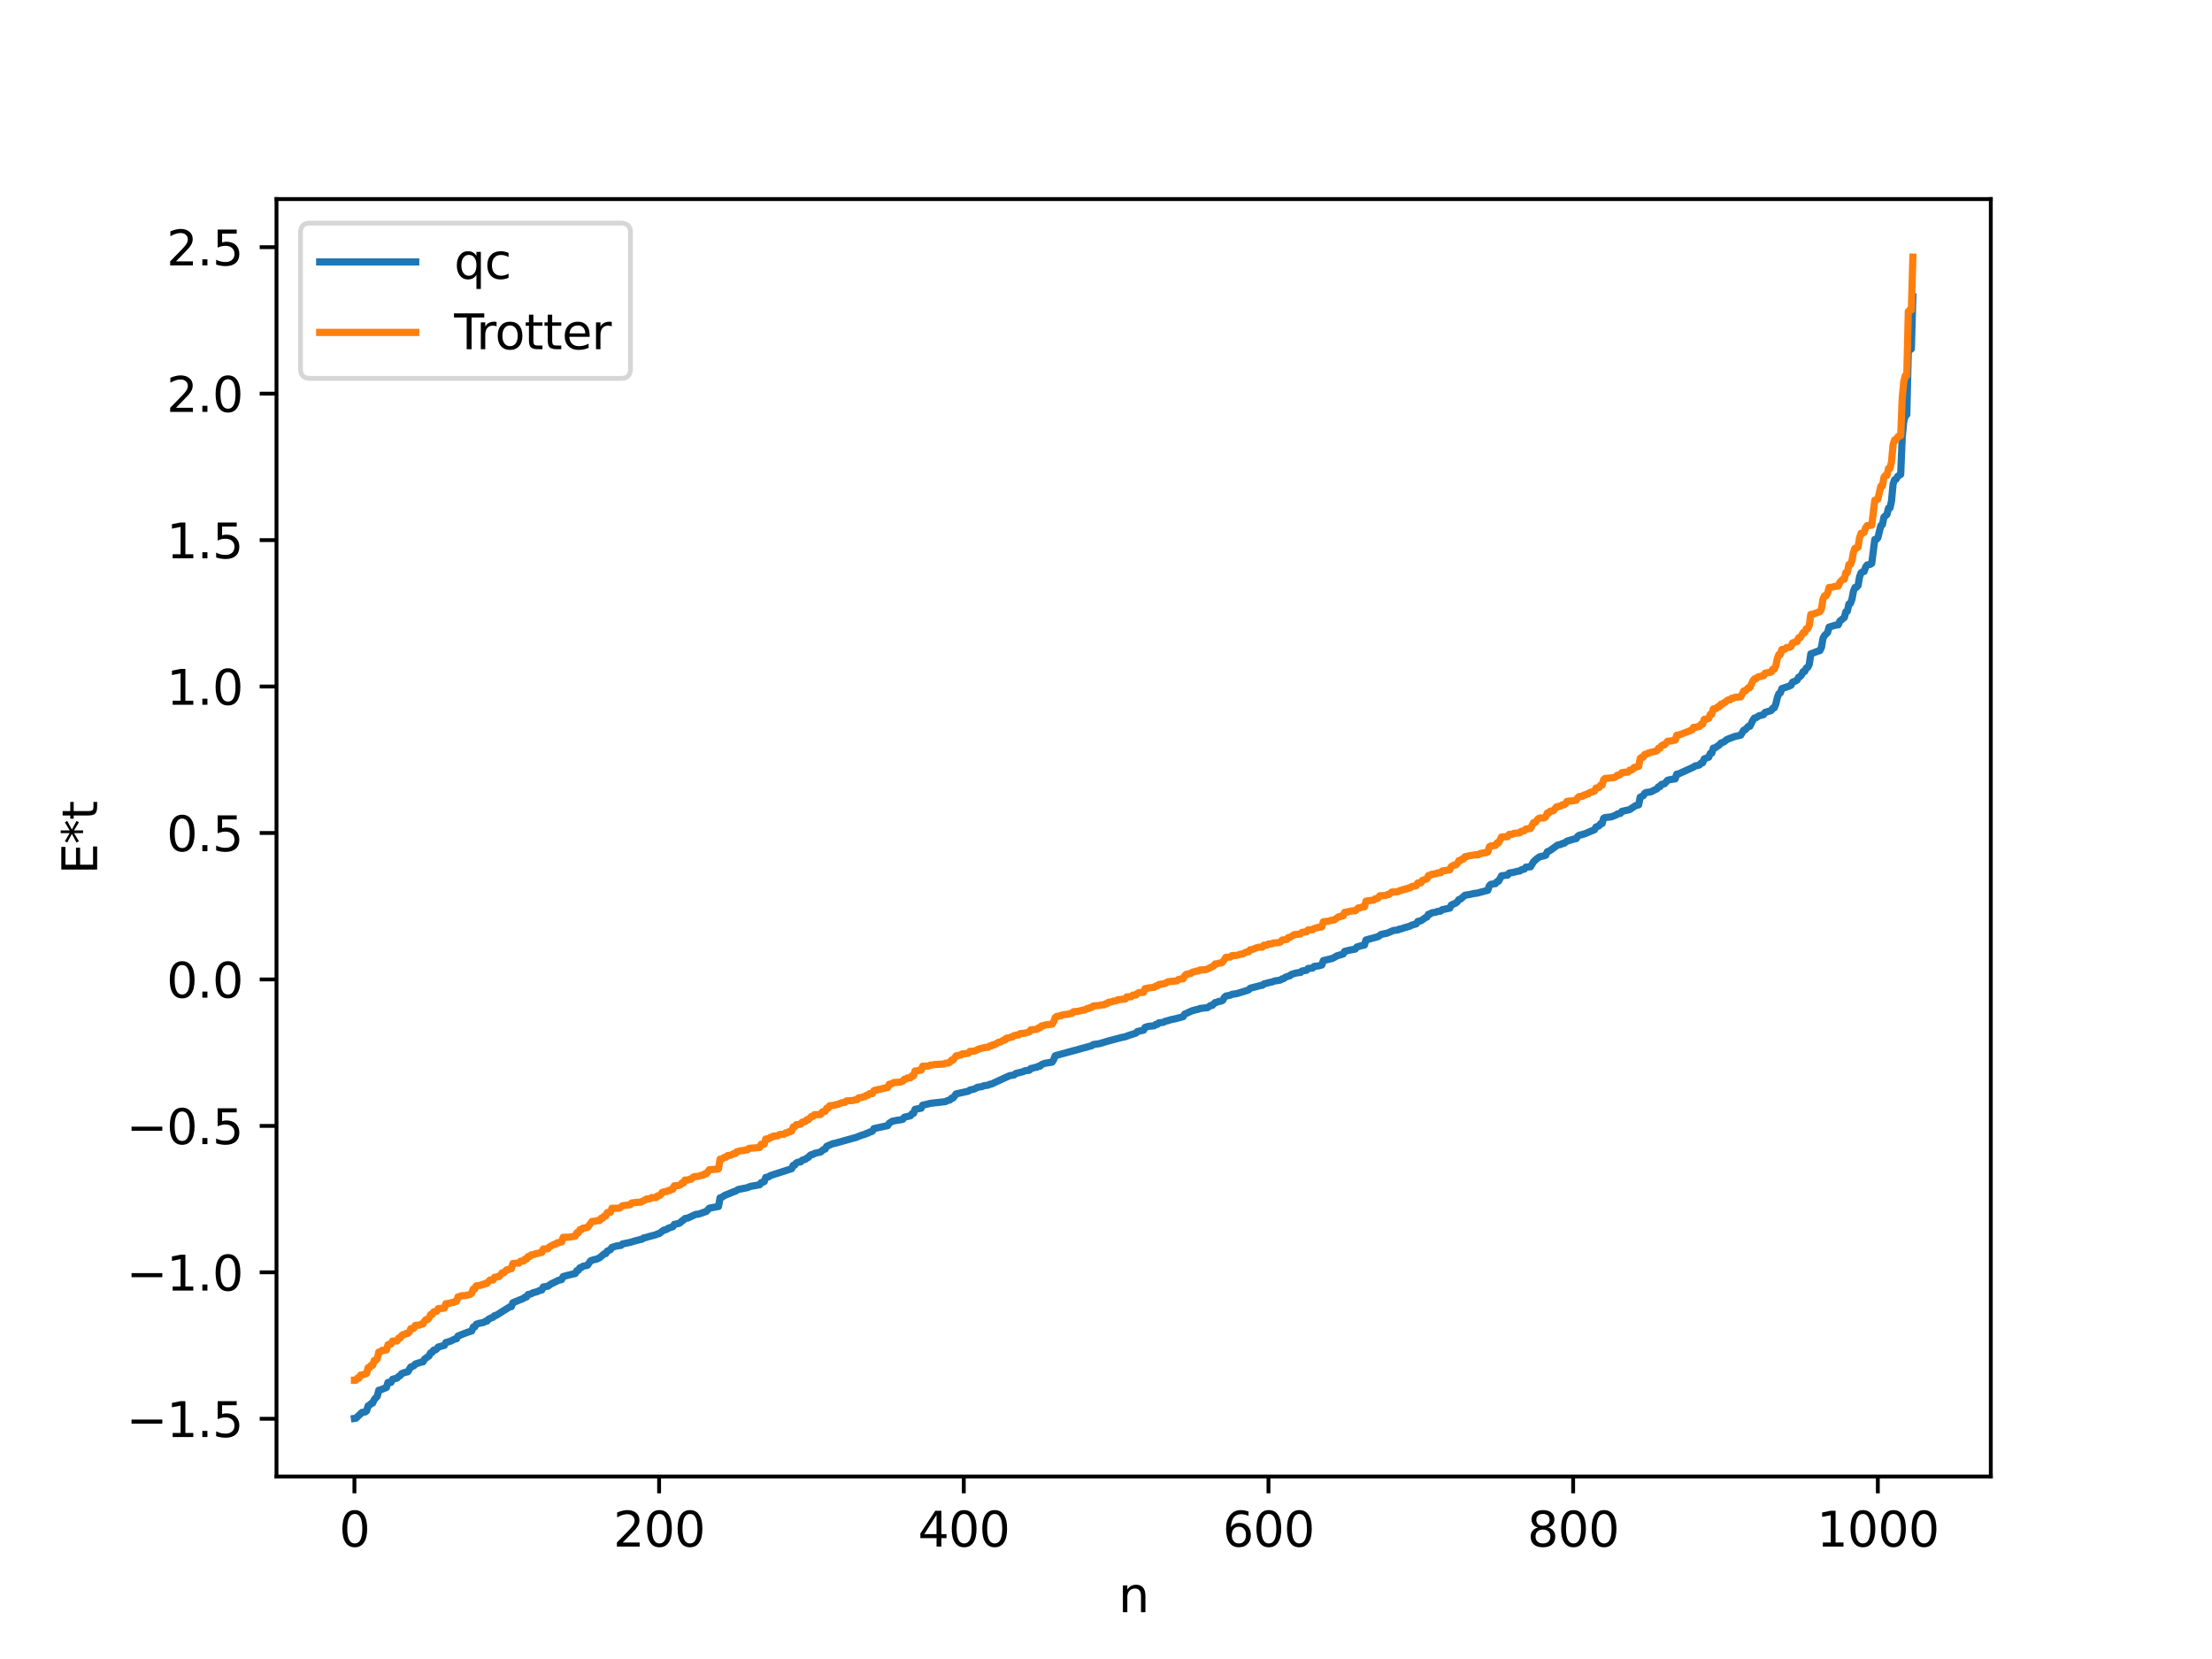 <?xml version="1.0" encoding="utf-8" standalone="no"?>
<!DOCTYPE svg PUBLIC "-//W3C//DTD SVG 1.1//EN"
  "http://www.w3.org/Graphics/SVG/1.1/DTD/svg11.dtd">
<svg xmlns:xlink="http://www.w3.org/1999/xlink" width="460.8pt" height="345.6pt" viewBox="0 0 460.8 345.6" xmlns="http://www.w3.org/2000/svg" version="1.1">
 <defs>
  <style type="text/css">*{stroke-linejoin: round; stroke-linecap: butt}</style>
 </defs>
 <g id="figure_1">
  <g id="patch_1">
   <path d="M 0 345.6 
L 460.8 345.6 
L 460.8 0 
L 0 0 
z
" style="fill: #ffffff"/>
  </g>
  <g id="axes_1">
   <g id="patch_2">
    <path d="M 57.6 307.584 
L 414.72 307.584 
L 414.72 41.472 
L 57.6 41.472 
z
" style="fill: #ffffff"/>
   </g>
   <g id="matplotlib.axis_1">
    <g id="xtick_1">
     <g id="line2d_1">
      <defs>
       <path id="mc808728c70" d="M 0 0 
L 0 3.5 
" style="stroke: #000000; stroke-width: 0.8"/>
      </defs>
      <g>
       <use xlink:href="#mc808728c70" x="73.833" y="307.584" style="stroke: #000000; stroke-width: 0.8"/>
      </g>
     </g>
     <g id="text_1">
      <!-- 0 -->
      <g transform="translate(70.651 322.182) scale(0.1 -0.1)">
       <defs>
        <path id="DejaVuSans-30" d="M 2034 4250 
Q 1547 4250 1301 3770 
Q 1056 3291 1056 2328 
Q 1056 1369 1301 889 
Q 1547 409 2034 409 
Q 2525 409 2770 889 
Q 3016 1369 3016 2328 
Q 3016 3291 2770 3770 
Q 2525 4250 2034 4250 
z
M 2034 4750 
Q 2819 4750 3233 4129 
Q 3647 3509 3647 2328 
Q 3647 1150 3233 529 
Q 2819 -91 2034 -91 
Q 1250 -91 836 529 
Q 422 1150 422 2328 
Q 422 3509 836 4129 
Q 1250 4750 2034 4750 
z
" transform="scale(0.016)"/>
       </defs>
       <use xlink:href="#DejaVuSans-30"/>
      </g>
     </g>
    </g>
    <g id="xtick_2">
     <g id="line2d_2">
      <g>
       <use xlink:href="#mc808728c70" x="137.304" y="307.584" style="stroke: #000000; stroke-width: 0.8"/>
      </g>
     </g>
     <g id="text_2">
      <!-- 200 -->
      <g transform="translate(127.76 322.182) scale(0.1 -0.1)">
       <defs>
        <path id="DejaVuSans-32" d="M 1228 531 
L 3431 531 
L 3431 0 
L 469 0 
L 469 531 
Q 828 903 1448 1529 
Q 2069 2156 2228 2338 
Q 2531 2678 2651 2914 
Q 2772 3150 2772 3378 
Q 2772 3750 2511 3984 
Q 2250 4219 1831 4219 
Q 1534 4219 1204 4116 
Q 875 4013 500 3803 
L 500 4441 
Q 881 4594 1212 4672 
Q 1544 4750 1819 4750 
Q 2544 4750 2975 4387 
Q 3406 4025 3406 3419 
Q 3406 3131 3298 2873 
Q 3191 2616 2906 2266 
Q 2828 2175 2409 1742 
Q 1991 1309 1228 531 
z
" transform="scale(0.016)"/>
       </defs>
       <use xlink:href="#DejaVuSans-32"/>
       <use xlink:href="#DejaVuSans-30" x="63.623"/>
       <use xlink:href="#DejaVuSans-30" x="127.246"/>
      </g>
     </g>
    </g>
    <g id="xtick_3">
     <g id="line2d_3">
      <g>
       <use xlink:href="#mc808728c70" x="200.775" y="307.584" style="stroke: #000000; stroke-width: 0.8"/>
      </g>
     </g>
     <g id="text_3">
      <!-- 400 -->
      <g transform="translate(191.231 322.182) scale(0.1 -0.1)">
       <defs>
        <path id="DejaVuSans-34" d="M 2419 4116 
L 825 1625 
L 2419 1625 
L 2419 4116 
z
M 2253 4666 
L 3047 4666 
L 3047 1625 
L 3713 1625 
L 3713 1100 
L 3047 1100 
L 3047 0 
L 2419 0 
L 2419 1100 
L 313 1100 
L 313 1709 
L 2253 4666 
z
" transform="scale(0.016)"/>
       </defs>
       <use xlink:href="#DejaVuSans-34"/>
       <use xlink:href="#DejaVuSans-30" x="63.623"/>
       <use xlink:href="#DejaVuSans-30" x="127.246"/>
      </g>
     </g>
    </g>
    <g id="xtick_4">
     <g id="line2d_4">
      <g>
       <use xlink:href="#mc808728c70" x="264.246" y="307.584" style="stroke: #000000; stroke-width: 0.8"/>
      </g>
     </g>
     <g id="text_4">
      <!-- 600 -->
      <g transform="translate(254.702 322.182) scale(0.1 -0.1)">
       <defs>
        <path id="DejaVuSans-36" d="M 2113 2584 
Q 1688 2584 1439 2293 
Q 1191 2003 1191 1497 
Q 1191 994 1439 701 
Q 1688 409 2113 409 
Q 2538 409 2786 701 
Q 3034 994 3034 1497 
Q 3034 2003 2786 2293 
Q 2538 2584 2113 2584 
z
M 3366 4563 
L 3366 3988 
Q 3128 4100 2886 4159 
Q 2644 4219 2406 4219 
Q 1781 4219 1451 3797 
Q 1122 3375 1075 2522 
Q 1259 2794 1537 2939 
Q 1816 3084 2150 3084 
Q 2853 3084 3261 2657 
Q 3669 2231 3669 1497 
Q 3669 778 3244 343 
Q 2819 -91 2113 -91 
Q 1303 -91 875 529 
Q 447 1150 447 2328 
Q 447 3434 972 4092 
Q 1497 4750 2381 4750 
Q 2619 4750 2861 4703 
Q 3103 4656 3366 4563 
z
" transform="scale(0.016)"/>
       </defs>
       <use xlink:href="#DejaVuSans-36"/>
       <use xlink:href="#DejaVuSans-30" x="63.623"/>
       <use xlink:href="#DejaVuSans-30" x="127.246"/>
      </g>
     </g>
    </g>
    <g id="xtick_5">
     <g id="line2d_5">
      <g>
       <use xlink:href="#mc808728c70" x="327.717" y="307.584" style="stroke: #000000; stroke-width: 0.8"/>
      </g>
     </g>
     <g id="text_5">
      <!-- 800 -->
      <g transform="translate(318.173 322.182) scale(0.1 -0.1)">
       <defs>
        <path id="DejaVuSans-38" d="M 2034 2216 
Q 1584 2216 1326 1975 
Q 1069 1734 1069 1313 
Q 1069 891 1326 650 
Q 1584 409 2034 409 
Q 2484 409 2743 651 
Q 3003 894 3003 1313 
Q 3003 1734 2745 1975 
Q 2488 2216 2034 2216 
z
M 1403 2484 
Q 997 2584 770 2862 
Q 544 3141 544 3541 
Q 544 4100 942 4425 
Q 1341 4750 2034 4750 
Q 2731 4750 3128 4425 
Q 3525 4100 3525 3541 
Q 3525 3141 3298 2862 
Q 3072 2584 2669 2484 
Q 3125 2378 3379 2068 
Q 3634 1759 3634 1313 
Q 3634 634 3220 271 
Q 2806 -91 2034 -91 
Q 1263 -91 848 271 
Q 434 634 434 1313 
Q 434 1759 690 2068 
Q 947 2378 1403 2484 
z
M 1172 3481 
Q 1172 3119 1398 2916 
Q 1625 2713 2034 2713 
Q 2441 2713 2670 2916 
Q 2900 3119 2900 3481 
Q 2900 3844 2670 4047 
Q 2441 4250 2034 4250 
Q 1625 4250 1398 4047 
Q 1172 3844 1172 3481 
z
" transform="scale(0.016)"/>
       </defs>
       <use xlink:href="#DejaVuSans-38"/>
       <use xlink:href="#DejaVuSans-30" x="63.623"/>
       <use xlink:href="#DejaVuSans-30" x="127.246"/>
      </g>
     </g>
    </g>
    <g id="xtick_6">
     <g id="line2d_6">
      <g>
       <use xlink:href="#mc808728c70" x="391.188" y="307.584" style="stroke: #000000; stroke-width: 0.8"/>
      </g>
     </g>
     <g id="text_6">
      <!-- 1000 -->
      <g transform="translate(378.463 322.182) scale(0.1 -0.1)">
       <defs>
        <path id="DejaVuSans-31" d="M 794 531 
L 1825 531 
L 1825 4091 
L 703 3866 
L 703 4441 
L 1819 4666 
L 2450 4666 
L 2450 531 
L 3481 531 
L 3481 0 
L 794 0 
L 794 531 
z
" transform="scale(0.016)"/>
       </defs>
       <use xlink:href="#DejaVuSans-31"/>
       <use xlink:href="#DejaVuSans-30" x="63.623"/>
       <use xlink:href="#DejaVuSans-30" x="127.246"/>
       <use xlink:href="#DejaVuSans-30" x="190.869"/>
      </g>
     </g>
    </g>
    <g id="text_7">
     <!-- n -->
     <g transform="translate(232.991 335.861) scale(0.1 -0.1)">
      <defs>
       <path id="DejaVuSans-6e" d="M 3513 2113 
L 3513 0 
L 2938 0 
L 2938 2094 
Q 2938 2591 2744 2837 
Q 2550 3084 2163 3084 
Q 1697 3084 1428 2787 
Q 1159 2491 1159 1978 
L 1159 0 
L 581 0 
L 581 3500 
L 1159 3500 
L 1159 2956 
Q 1366 3272 1645 3428 
Q 1925 3584 2291 3584 
Q 2894 3584 3203 3211 
Q 3513 2838 3513 2113 
z
" transform="scale(0.016)"/>
      </defs>
      <use xlink:href="#DejaVuSans-6e"/>
     </g>
    </g>
   </g>
   <g id="matplotlib.axis_2">
    <g id="ytick_1">
     <g id="line2d_7">
      <defs>
       <path id="mb0a102ea71" d="M 0 0 
L -3.5 0 
" style="stroke: #000000; stroke-width: 0.8"/>
      </defs>
      <g>
       <use xlink:href="#mb0a102ea71" x="57.6" y="295.558" style="stroke: #000000; stroke-width: 0.8"/>
      </g>
     </g>
     <g id="text_8">
      <!-- −1.5 -->
      <g transform="translate(26.317 299.357) scale(0.1 -0.1)">
       <defs>
        <path id="DejaVuSans-2212" d="M 678 2272 
L 4684 2272 
L 4684 1741 
L 678 1741 
L 678 2272 
z
" transform="scale(0.016)"/>
        <path id="DejaVuSans-2e" d="M 684 794 
L 1344 794 
L 1344 0 
L 684 0 
L 684 794 
z
" transform="scale(0.016)"/>
        <path id="DejaVuSans-35" d="M 691 4666 
L 3169 4666 
L 3169 4134 
L 1269 4134 
L 1269 2991 
Q 1406 3038 1543 3061 
Q 1681 3084 1819 3084 
Q 2600 3084 3056 2656 
Q 3513 2228 3513 1497 
Q 3513 744 3044 326 
Q 2575 -91 1722 -91 
Q 1428 -91 1123 -41 
Q 819 9 494 109 
L 494 744 
Q 775 591 1075 516 
Q 1375 441 1709 441 
Q 2250 441 2565 725 
Q 2881 1009 2881 1497 
Q 2881 1984 2565 2268 
Q 2250 2553 1709 2553 
Q 1456 2553 1204 2497 
Q 953 2441 691 2322 
L 691 4666 
z
" transform="scale(0.016)"/>
       </defs>
       <use xlink:href="#DejaVuSans-2212"/>
       <use xlink:href="#DejaVuSans-31" x="83.789"/>
       <use xlink:href="#DejaVuSans-2e" x="147.412"/>
       <use xlink:href="#DejaVuSans-35" x="179.199"/>
      </g>
     </g>
    </g>
    <g id="ytick_2">
     <g id="line2d_8">
      <g>
       <use xlink:href="#mb0a102ea71" x="57.6" y="265.05" style="stroke: #000000; stroke-width: 0.8"/>
      </g>
     </g>
     <g id="text_9">
      <!-- −1.0 -->
      <g transform="translate(26.317 268.849) scale(0.1 -0.1)">
       <use xlink:href="#DejaVuSans-2212"/>
       <use xlink:href="#DejaVuSans-31" x="83.789"/>
       <use xlink:href="#DejaVuSans-2e" x="147.412"/>
       <use xlink:href="#DejaVuSans-30" x="179.199"/>
      </g>
     </g>
    </g>
    <g id="ytick_3">
     <g id="line2d_9">
      <g>
       <use xlink:href="#mb0a102ea71" x="57.6" y="234.542" style="stroke: #000000; stroke-width: 0.8"/>
      </g>
     </g>
     <g id="text_10">
      <!-- −0.5 -->
      <g transform="translate(26.317 238.341) scale(0.1 -0.1)">
       <use xlink:href="#DejaVuSans-2212"/>
       <use xlink:href="#DejaVuSans-30" x="83.789"/>
       <use xlink:href="#DejaVuSans-2e" x="147.412"/>
       <use xlink:href="#DejaVuSans-35" x="179.199"/>
      </g>
     </g>
    </g>
    <g id="ytick_4">
     <g id="line2d_10">
      <g>
       <use xlink:href="#mb0a102ea71" x="57.6" y="204.034" style="stroke: #000000; stroke-width: 0.8"/>
      </g>
     </g>
     <g id="text_11">
      <!-- 0.0 -->
      <g transform="translate(34.697 207.833) scale(0.1 -0.1)">
       <use xlink:href="#DejaVuSans-30"/>
       <use xlink:href="#DejaVuSans-2e" x="63.623"/>
       <use xlink:href="#DejaVuSans-30" x="95.41"/>
      </g>
     </g>
    </g>
    <g id="ytick_5">
     <g id="line2d_11">
      <g>
       <use xlink:href="#mb0a102ea71" x="57.6" y="173.526" style="stroke: #000000; stroke-width: 0.8"/>
      </g>
     </g>
     <g id="text_12">
      <!-- 0.5 -->
      <g transform="translate(34.697 177.325) scale(0.1 -0.1)">
       <use xlink:href="#DejaVuSans-30"/>
       <use xlink:href="#DejaVuSans-2e" x="63.623"/>
       <use xlink:href="#DejaVuSans-35" x="95.41"/>
      </g>
     </g>
    </g>
    <g id="ytick_6">
     <g id="line2d_12">
      <g>
       <use xlink:href="#mb0a102ea71" x="57.6" y="143.018" style="stroke: #000000; stroke-width: 0.8"/>
      </g>
     </g>
     <g id="text_13">
      <!-- 1.0 -->
      <g transform="translate(34.697 146.817) scale(0.1 -0.1)">
       <use xlink:href="#DejaVuSans-31"/>
       <use xlink:href="#DejaVuSans-2e" x="63.623"/>
       <use xlink:href="#DejaVuSans-30" x="95.41"/>
      </g>
     </g>
    </g>
    <g id="ytick_7">
     <g id="line2d_13">
      <g>
       <use xlink:href="#mb0a102ea71" x="57.6" y="112.51" style="stroke: #000000; stroke-width: 0.8"/>
      </g>
     </g>
     <g id="text_14">
      <!-- 1.5 -->
      <g transform="translate(34.697 116.309) scale(0.1 -0.1)">
       <use xlink:href="#DejaVuSans-31"/>
       <use xlink:href="#DejaVuSans-2e" x="63.623"/>
       <use xlink:href="#DejaVuSans-35" x="95.41"/>
      </g>
     </g>
    </g>
    <g id="ytick_8">
     <g id="line2d_14">
      <g>
       <use xlink:href="#mb0a102ea71" x="57.6" y="82.002" style="stroke: #000000; stroke-width: 0.8"/>
      </g>
     </g>
     <g id="text_15">
      <!-- 2.0 -->
      <g transform="translate(34.697 85.801) scale(0.1 -0.1)">
       <use xlink:href="#DejaVuSans-32"/>
       <use xlink:href="#DejaVuSans-2e" x="63.623"/>
       <use xlink:href="#DejaVuSans-30" x="95.41"/>
      </g>
     </g>
    </g>
    <g id="ytick_9">
     <g id="line2d_15">
      <g>
       <use xlink:href="#mb0a102ea71" x="57.6" y="51.494" style="stroke: #000000; stroke-width: 0.8"/>
      </g>
     </g>
     <g id="text_16">
      <!-- 2.5 -->
      <g transform="translate(34.697 55.293) scale(0.1 -0.1)">
       <use xlink:href="#DejaVuSans-32"/>
       <use xlink:href="#DejaVuSans-2e" x="63.623"/>
       <use xlink:href="#DejaVuSans-35" x="95.41"/>
      </g>
     </g>
    </g>
    <g id="text_17">
     <!-- E*t -->
     <g transform="translate(20.238 182.148) rotate(-90) scale(0.1 -0.1)">
      <defs>
       <path id="DejaVuSans-45" d="M 628 4666 
L 3578 4666 
L 3578 4134 
L 1259 4134 
L 1259 2753 
L 3481 2753 
L 3481 2222 
L 1259 2222 
L 1259 531 
L 3634 531 
L 3634 0 
L 628 0 
L 628 4666 
z
" transform="scale(0.016)"/>
       <path id="DejaVuSans-2a" d="M 3009 3897 
L 1888 3291 
L 3009 2681 
L 2828 2375 
L 1778 3009 
L 1778 1831 
L 1422 1831 
L 1422 3009 
L 372 2375 
L 191 2681 
L 1313 3291 
L 191 3897 
L 372 4206 
L 1422 3572 
L 1422 4750 
L 1778 4750 
L 1778 3572 
L 2828 4206 
L 3009 3897 
z
" transform="scale(0.016)"/>
       <path id="DejaVuSans-74" d="M 1172 4494 
L 1172 3500 
L 2356 3500 
L 2356 3053 
L 1172 3053 
L 1172 1153 
Q 1172 725 1289 603 
Q 1406 481 1766 481 
L 2356 481 
L 2356 0 
L 1766 0 
Q 1100 0 847 248 
Q 594 497 594 1153 
L 594 3053 
L 172 3053 
L 172 3500 
L 594 3500 
L 594 4494 
L 1172 4494 
z
" transform="scale(0.016)"/>
      </defs>
      <use xlink:href="#DejaVuSans-45"/>
      <use xlink:href="#DejaVuSans-2a" x="63.184"/>
      <use xlink:href="#DejaVuSans-74" x="113.184"/>
     </g>
    </g>
   </g>
   <g id="line2d_16">
    <path d="M 73.833 295.488 
L 74.15 295.442 
L 75.42 294.23 
L 76.054 294.136 
L 76.372 293.907 
L 76.689 292.865 
L 77.006 292.692 
L 77.324 292.382 
L 77.641 292.28 
L 77.958 291.564 
L 78.593 290.855 
L 78.91 289.614 
L 79.228 289.558 
L 79.862 289.3 
L 80.497 289.045 
L 80.815 287.997 
L 81.449 287.977 
L 81.767 287.337 
L 82.719 287.081 
L 83.036 286.725 
L 83.353 286.585 
L 83.671 286.146 
L 84.305 285.913 
L 84.94 285.774 
L 85.575 284.766 
L 86.21 284.526 
L 86.527 284.145 
L 87.796 283.741 
L 88.114 283.706 
L 88.431 283.132 
L 89.383 282.464 
L 89.7 281.829 
L 90.018 281.717 
L 90.335 281.257 
L 90.653 281.242 
L 90.97 281.017 
L 91.287 280.608 
L 92.557 280.274 
L 92.874 279.674 
L 93.826 279.401 
L 94.778 278.929 
L 95.096 278.898 
L 95.413 278.317 
L 97.317 277.565 
L 98.269 277.262 
L 98.586 276.453 
L 98.904 276.417 
L 99.221 275.865 
L 99.856 275.66 
L 100.491 275.548 
L 100.808 275.464 
L 101.125 275.231 
L 101.443 275.22 
L 101.76 274.823 
L 102.395 274.504 
L 102.712 274.42 
L 103.029 274.065 
L 103.347 274.028 
L 106.203 272.231 
L 106.52 272.207 
L 106.838 271.383 
L 108.742 270.604 
L 109.059 270.479 
L 109.377 270.205 
L 109.694 270.18 
L 110.011 269.667 
L 110.646 269.544 
L 110.963 269.332 
L 111.915 269.07 
L 112.55 268.776 
L 112.867 268.733 
L 113.185 268.09 
L 114.137 267.941 
L 114.772 267.483 
L 115.724 267.014 
L 116.358 266.702 
L 116.993 266.563 
L 117.31 265.929 
L 118.262 265.673 
L 119.849 265.285 
L 120.167 264.693 
L 120.484 264.624 
L 120.801 264.103 
L 121.119 264.042 
L 121.436 263.784 
L 122.388 263.576 
L 123.023 262.661 
L 123.658 262.426 
L 124.292 262.311 
L 124.927 261.995 
L 125.879 261.188 
L 126.196 261.141 
L 126.514 260.625 
L 127.148 260.35 
L 127.466 259.866 
L 128.418 259.563 
L 129.37 259.436 
L 129.687 259.137 
L 131.274 258.808 
L 132.543 258.428 
L 133.813 258.117 
L 134.13 257.852 
L 134.448 257.83 
L 135.082 257.628 
L 136.669 257.21 
L 136.986 257.036 
L 137.304 256.994 
L 138.256 256.267 
L 138.891 256.106 
L 139.208 255.86 
L 140.16 255.551 
L 140.477 255.058 
L 141.112 254.924 
L 141.429 254.861 
L 141.747 254.675 
L 142.064 254.333 
L 142.381 254.179 
L 142.699 253.841 
L 143.334 253.726 
L 144.92 252.981 
L 145.555 252.916 
L 146.507 252.581 
L 147.142 252.361 
L 147.777 251.684 
L 149.363 251.383 
L 149.681 251.339 
L 149.998 249.528 
L 150.315 249.443 
L 150.95 249.033 
L 152.22 248.514 
L 152.854 248.256 
L 153.172 248.16 
L 153.806 247.783 
L 155.71 247.41 
L 156.345 247.134 
L 157.297 246.984 
L 158.249 246.805 
L 158.567 246.374 
L 159.201 246.166 
L 159.519 245.28 
L 160.153 245.144 
L 160.471 244.899 
L 164.914 243.465 
L 165.231 242.755 
L 165.548 242.732 
L 165.866 242.281 
L 166.183 242.128 
L 166.818 242.018 
L 167.135 241.676 
L 167.77 241.511 
L 168.087 241.23 
L 168.405 241.106 
L 168.722 240.709 
L 169.039 240.524 
L 169.357 240.5 
L 169.674 240.268 
L 170.943 239.991 
L 171.578 239.458 
L 171.896 239.379 
L 172.213 238.8 
L 173.482 238.253 
L 174.117 238.121 
L 177.608 237.14 
L 178.243 236.984 
L 179.195 236.598 
L 179.829 236.38 
L 180.147 236.314 
L 180.464 236.112 
L 180.781 236.072 
L 181.099 235.848 
L 181.416 235.802 
L 181.734 235.637 
L 182.051 235.102 
L 184.907 234.494 
L 185.224 234.008 
L 185.859 233.585 
L 186.811 233.39 
L 187.763 233.252 
L 188.081 233.164 
L 188.398 232.727 
L 189.667 232.44 
L 189.985 232.017 
L 190.302 231.935 
L 190.62 231.095 
L 191.889 230.858 
L 192.206 230.222 
L 193.158 230.018 
L 193.793 229.848 
L 196.967 229.486 
L 197.284 229.301 
L 197.919 229.126 
L 198.236 228.764 
L 198.553 228.723 
L 199.188 227.874 
L 201.727 227.314 
L 202.044 227.072 
L 202.996 226.86 
L 203.631 226.498 
L 204.583 226.365 
L 204.9 226.184 
L 205.853 226.06 
L 206.17 225.875 
L 206.487 225.85 
L 210.296 224.089 
L 211.248 223.943 
L 211.565 223.642 
L 212.834 223.317 
L 213.152 223.249 
L 213.469 223.058 
L 214.421 222.956 
L 214.739 222.575 
L 215.056 222.549 
L 215.691 222.338 
L 216.008 222.322 
L 216.325 222.117 
L 216.643 222.109 
L 216.96 221.785 
L 217.595 221.521 
L 219.181 221.256 
L 219.499 220.738 
L 219.816 219.933 
L 220.451 219.753 
L 227.433 217.839 
L 227.75 217.594 
L 229.02 217.411 
L 230.924 216.847 
L 233.78 216.094 
L 234.415 215.981 
L 235.049 215.728 
L 235.684 215.522 
L 236.636 215.215 
L 236.953 214.876 
L 238.223 214.611 
L 238.54 214.022 
L 239.175 213.821 
L 240.444 213.685 
L 240.762 213.412 
L 241.079 213.403 
L 241.396 213.082 
L 242.348 212.976 
L 242.666 212.773 
L 243.3 212.616 
L 243.935 212.417 
L 244.887 212.22 
L 246.474 211.787 
L 246.791 211.256 
L 248.378 210.55 
L 249.33 210.295 
L 249.648 210.256 
L 249.965 210.084 
L 251.552 209.908 
L 252.186 209.464 
L 252.504 209.456 
L 253.139 208.853 
L 253.456 208.816 
L 253.773 208.643 
L 254.408 208.547 
L 254.725 208.37 
L 255.043 207.805 
L 255.36 207.505 
L 256.312 207.319 
L 256.629 207.137 
L 257.581 207.002 
L 258.216 206.817 
L 259.803 206.325 
L 260.12 206.203 
L 260.438 205.868 
L 262.659 205.285 
L 262.977 205.251 
L 263.294 204.975 
L 264.563 204.639 
L 264.881 204.606 
L 265.515 204.356 
L 266.467 204.217 
L 266.785 204.139 
L 267.102 203.906 
L 267.42 203.864 
L 267.737 203.587 
L 268.372 203.361 
L 268.689 203.284 
L 269.006 202.991 
L 269.958 202.709 
L 270.593 202.604 
L 270.91 202.593 
L 271.228 202.277 
L 272.18 202.122 
L 272.497 201.754 
L 273.449 201.65 
L 273.767 201.319 
L 274.719 201.209 
L 275.353 201.029 
L 275.671 200.11 
L 277.575 199.654 
L 278.21 199.31 
L 278.527 199.109 
L 279.479 198.838 
L 279.796 198.744 
L 280.114 198.188 
L 281.066 197.95 
L 282.335 197.707 
L 282.653 197.275 
L 283.605 197.006 
L 284.239 196.872 
L 284.557 195.806 
L 287.096 195.121 
L 287.73 194.646 
L 289 194.388 
L 290.269 193.836 
L 291.221 193.724 
L 291.539 193.539 
L 291.856 193.516 
L 292.491 193.283 
L 293.76 192.923 
L 294.077 192.721 
L 295.029 192.451 
L 295.347 191.952 
L 295.981 191.834 
L 296.934 191.174 
L 297.251 191.043 
L 297.568 190.459 
L 297.886 190.424 
L 298.203 190.182 
L 299.155 190.008 
L 299.472 189.855 
L 300.107 189.803 
L 300.424 189.51 
L 302.011 189.178 
L 302.329 188.537 
L 302.963 188.247 
L 303.281 188.122 
L 303.598 187.842 
L 303.915 187.401 
L 304.233 187.31 
L 305.185 186.493 
L 306.137 186.341 
L 307.089 186.126 
L 307.724 186.051 
L 309.945 185.458 
L 310.262 184.515 
L 310.58 184.22 
L 311.532 184.075 
L 311.849 183.671 
L 312.167 183.583 
L 312.801 182.447 
L 313.753 182.324 
L 314.071 182.311 
L 314.388 181.87 
L 315.34 181.715 
L 315.975 181.53 
L 316.61 181.443 
L 316.927 181.188 
L 317.562 181.049 
L 317.879 180.633 
L 318.831 180.573 
L 319.466 179.516 
L 320.1 178.928 
L 320.735 178.481 
L 321.687 178.273 
L 322.005 178.165 
L 322.322 177.447 
L 322.957 177.147 
L 324.226 176.22 
L 324.543 176.015 
L 325.178 175.905 
L 325.496 175.699 
L 325.813 175.686 
L 326.448 175.211 
L 328.034 174.756 
L 328.352 174.706 
L 328.669 174.211 
L 328.986 173.99 
L 329.621 173.849 
L 330.256 173.647 
L 331.843 172.975 
L 332.16 172.85 
L 332.477 172.281 
L 333.112 172.035 
L 333.429 171.594 
L 333.747 171.564 
L 334.064 170.46 
L 334.381 170.306 
L 335.651 170.172 
L 336.603 169.807 
L 336.92 169.565 
L 337.555 169.448 
L 337.872 169.015 
L 339.459 168.67 
L 340.729 167.824 
L 341.363 167.67 
L 341.681 166.064 
L 342.315 165.767 
L 342.633 165.244 
L 342.95 165.092 
L 343.902 164.957 
L 345.172 164.326 
L 345.489 163.9 
L 345.806 163.877 
L 346.124 163.399 
L 346.758 163.266 
L 347.393 162.538 
L 348.028 162.387 
L 348.98 162.252 
L 349.297 161.256 
L 349.615 161.242 
L 352.788 159.807 
L 353.105 159.564 
L 353.74 159.445 
L 354.058 159.321 
L 354.375 158.96 
L 354.692 158.902 
L 355.01 158.097 
L 355.962 157.731 
L 356.279 156.953 
L 356.596 156.885 
L 356.914 155.847 
L 357.231 155.816 
L 358.183 155.17 
L 358.5 154.793 
L 359.135 154.554 
L 359.77 154.04 
L 361.357 153.436 
L 362.626 153.142 
L 363.261 152.101 
L 363.578 152.006 
L 364.213 151.315 
L 364.53 151.303 
L 365.165 150.031 
L 365.482 149.578 
L 365.8 149.532 
L 366.434 149.106 
L 367.386 148.87 
L 367.704 148.395 
L 368.656 148.123 
L 368.973 148.009 
L 369.291 147.549 
L 369.608 147.454 
L 369.925 146.697 
L 370.243 145.356 
L 370.56 144.528 
L 370.877 144.341 
L 371.195 143.446 
L 372.464 143.023 
L 373.099 142.757 
L 373.416 142.113 
L 374.051 141.858 
L 374.368 141.673 
L 374.686 141.078 
L 375.003 140.94 
L 375.32 140.556 
L 375.638 139.893 
L 375.955 139.876 
L 376.272 139.178 
L 376.59 139.03 
L 376.907 138.379 
L 377.224 136.214 
L 378.494 135.729 
L 379.129 135.518 
L 379.446 134.846 
L 379.763 132.975 
L 380.081 132.393 
L 380.715 131.777 
L 381.033 130.638 
L 382.302 130.244 
L 382.937 130.169 
L 383.254 129.42 
L 383.889 128.893 
L 384.206 128.648 
L 384.524 127.439 
L 384.841 127.325 
L 385.158 125.826 
L 385.476 125.707 
L 385.793 124.841 
L 386.11 123.161 
L 386.428 122.382 
L 386.745 122.35 
L 387.062 121.989 
L 387.38 120.166 
L 387.697 119.323 
L 388.015 119.117 
L 388.332 119.047 
L 388.649 118.121 
L 388.967 117.689 
L 389.601 117.567 
L 389.919 117.354 
L 390.553 112.385 
L 390.871 112.373 
L 391.188 112.045 
L 391.823 109.484 
L 392.14 109.296 
L 392.458 107.727 
L 393.092 107.166 
L 393.41 105.859 
L 393.727 105.808 
L 394.044 104.294 
L 394.362 100.83 
L 394.679 99.938 
L 394.996 99.815 
L 395.314 99.231 
L 395.948 98.824 
L 396.266 91.183 
L 396.583 87.826 
L 396.9 86.611 
L 397.218 86.382 
L 397.535 73.167 
L 398.17 72.678 
L 398.487 61.819 
L 398.487 61.819 
" clip-path="url(#p1a3ce014c3)" style="fill: none; stroke: #1f77b4; stroke-width: 1.5; stroke-linecap: square"/>
   </g>
   <g id="line2d_17">
    <path d="M 73.833 287.53 
L 74.15 287.53 
L 74.467 287.079 
L 74.785 287.079 
L 75.102 286.462 
L 75.42 286.462 
L 76.372 286.105 
L 76.689 284.906 
L 77.006 284.906 
L 77.324 284.408 
L 77.641 284.408 
L 77.958 283.412 
L 78.276 283.412 
L 78.593 283.054 
L 78.91 281.657 
L 79.228 281.657 
L 79.545 281.308 
L 80.497 281.233 
L 80.815 280.144 
L 81.132 280.009 
L 81.449 280.009 
L 81.767 279.363 
L 82.719 279.347 
L 83.036 278.743 
L 83.353 278.743 
L 83.671 278.218 
L 83.988 278.006 
L 84.305 278.006 
L 84.623 277.772 
L 84.94 277.772 
L 85.258 277.499 
L 85.575 276.781 
L 86.21 276.701 
L 86.527 276.104 
L 87.479 276.028 
L 87.796 275.807 
L 88.114 275.807 
L 88.431 275.225 
L 88.748 274.891 
L 89.066 274.891 
L 89.383 274.577 
L 89.7 273.855 
L 90.018 273.855 
L 90.335 273.28 
L 90.97 273.19 
L 91.287 272.609 
L 92.557 272.518 
L 92.874 271.588 
L 93.826 271.47 
L 94.143 271.329 
L 94.461 271.329 
L 94.778 271.106 
L 95.096 271.106 
L 95.413 270.156 
L 95.73 270.156 
L 96.048 269.931 
L 97 269.889 
L 97.952 269.645 
L 98.269 269.389 
L 98.586 268.524 
L 98.904 268.524 
L 99.221 267.861 
L 100.173 267.752 
L 100.491 267.552 
L 100.808 267.552 
L 101.125 267.349 
L 101.443 267.349 
L 102.077 266.648 
L 102.712 266.637 
L 103.029 266.069 
L 103.347 266.069 
L 103.664 265.927 
L 103.981 265.927 
L 104.616 265.152 
L 104.934 265.152 
L 105.568 264.511 
L 105.886 264.511 
L 106.203 264.312 
L 106.52 264.312 
L 106.838 263.208 
L 107.79 263.135 
L 108.107 263.135 
L 108.424 262.744 
L 109.059 262.693 
L 109.377 262.288 
L 109.694 262.288 
L 110.011 261.765 
L 110.329 261.765 
L 110.646 261.421 
L 111.281 261.319 
L 111.598 261.173 
L 112.233 261.077 
L 112.55 260.906 
L 112.867 260.906 
L 113.185 260.187 
L 114.137 260.13 
L 114.454 259.744 
L 115.406 259.228 
L 115.724 259.228 
L 116.041 258.898 
L 116.358 258.898 
L 116.676 258.726 
L 116.993 258.726 
L 117.31 257.761 
L 118.58 257.722 
L 119.849 257.496 
L 120.167 256.808 
L 120.484 256.808 
L 120.801 256.165 
L 121.119 256.165 
L 121.436 255.84 
L 121.753 255.84 
L 122.071 255.717 
L 122.388 255.717 
L 123.34 254.432 
L 123.975 254.419 
L 124.292 254.276 
L 124.927 254.269 
L 125.244 253.766 
L 125.562 253.766 
L 125.879 253.313 
L 126.196 253.313 
L 126.514 252.596 
L 127.148 252.551 
L 127.466 251.7 
L 129.053 251.686 
L 129.687 251.177 
L 131.274 250.969 
L 131.591 250.609 
L 132.226 250.521 
L 133.178 250.432 
L 133.496 250.432 
L 134.765 249.75 
L 135.4 249.726 
L 135.717 249.482 
L 136.669 249.478 
L 136.986 249.113 
L 137.304 249.113 
L 137.621 248.899 
L 137.939 248.389 
L 138.573 248.231 
L 138.891 248.231 
L 139.208 248.014 
L 139.525 248.014 
L 139.843 247.745 
L 140.16 247.745 
L 140.477 247.022 
L 141.429 246.963 
L 141.747 246.82 
L 142.064 246.438 
L 142.381 246.438 
L 142.699 245.82 
L 143.334 245.82 
L 143.651 245.667 
L 143.968 245.667 
L 144.286 245.312 
L 144.603 245.128 
L 145.555 245.042 
L 146.19 244.795 
L 146.507 244.795 
L 146.824 244.519 
L 147.142 244.519 
L 147.777 243.669 
L 149.363 243.566 
L 149.681 243.496 
L 149.998 241.478 
L 150.315 241.478 
L 150.95 241.07 
L 151.267 241.07 
L 151.585 240.712 
L 152.22 240.667 
L 152.854 240.312 
L 153.172 240.312 
L 153.489 239.928 
L 154.441 239.701 
L 154.758 239.701 
L 155.393 239.54 
L 155.71 239.54 
L 156.028 239.216 
L 158.249 239.053 
L 158.567 238.364 
L 159.201 238.355 
L 159.519 237.27 
L 160.153 237.24 
L 160.471 236.92 
L 160.788 236.915 
L 161.105 236.664 
L 162.058 236.615 
L 162.375 236.341 
L 163.327 236.288 
L 163.644 236 
L 163.962 236 
L 164.279 235.773 
L 164.596 235.773 
L 164.914 235.627 
L 165.231 234.771 
L 165.548 234.771 
L 165.866 234.295 
L 166.5 234.218 
L 166.818 234.19 
L 167.135 233.742 
L 167.77 233.642 
L 168.087 233.249 
L 168.405 233.249 
L 169.039 232.57 
L 169.357 232.57 
L 169.674 232.212 
L 170.943 232.182 
L 171.261 231.67 
L 171.578 231.523 
L 171.896 231.523 
L 172.213 230.857 
L 172.53 230.857 
L 172.848 230.345 
L 173.8 230.249 
L 174.117 230.101 
L 174.434 230.101 
L 175.386 229.701 
L 176.021 229.646 
L 176.339 229.332 
L 177.291 229.274 
L 177.608 229.274 
L 178.243 229.084 
L 178.56 229.084 
L 178.877 228.69 
L 179.512 228.63 
L 179.829 228.472 
L 180.147 228.472 
L 180.464 228.183 
L 180.781 228.183 
L 181.099 227.839 
L 181.734 227.814 
L 182.051 227.206 
L 182.368 227.087 
L 182.686 227.087 
L 183.003 226.935 
L 183.32 226.935 
L 183.955 226.722 
L 184.272 226.722 
L 184.59 226.565 
L 184.907 226.565 
L 185.224 225.871 
L 185.542 225.871 
L 186.177 225.509 
L 187.446 225.439 
L 188.081 225.227 
L 188.398 224.805 
L 188.715 224.805 
L 189.033 224.54 
L 189.667 224.53 
L 189.985 224.107 
L 190.302 224.107 
L 190.62 223.105 
L 190.937 223.105 
L 191.572 222.935 
L 191.889 222.935 
L 192.206 222.111 
L 193.476 222.065 
L 193.793 221.882 
L 194.11 221.882 
L 194.745 221.761 
L 196.649 221.654 
L 196.967 221.474 
L 197.601 221.447 
L 197.919 221.227 
L 198.236 220.825 
L 198.553 220.825 
L 199.188 219.942 
L 199.505 219.942 
L 199.823 219.798 
L 200.14 219.798 
L 200.458 219.534 
L 201.092 219.5 
L 201.727 219.412 
L 202.044 219.016 
L 202.996 218.971 
L 203.948 218.514 
L 205.218 218.205 
L 205.853 218.176 
L 206.17 217.891 
L 206.487 217.891 
L 206.805 217.655 
L 207.122 217.655 
L 208.074 217.087 
L 208.391 217.087 
L 209.026 216.682 
L 209.343 216.682 
L 209.661 216.274 
L 210.296 216.185 
L 210.613 216.015 
L 210.93 216.015 
L 211.248 215.737 
L 211.882 215.614 
L 212.2 215.614 
L 212.517 215.318 
L 213.469 215.228 
L 214.421 214.965 
L 214.739 214.527 
L 216.008 214.427 
L 216.325 214.123 
L 216.643 214.123 
L 216.96 213.719 
L 217.277 213.719 
L 217.595 213.536 
L 219.181 213.348 
L 219.499 212.83 
L 219.816 211.987 
L 220.134 211.734 
L 220.451 211.734 
L 220.768 211.585 
L 221.086 211.585 
L 221.403 211.387 
L 222.672 211.255 
L 222.99 211.114 
L 223.307 211.114 
L 223.624 210.75 
L 224.577 210.689 
L 225.529 210.435 
L 225.846 210.435 
L 226.481 210.084 
L 226.798 210.084 
L 227.115 209.875 
L 227.433 209.875 
L 227.75 209.552 
L 229.02 209.463 
L 229.337 209.338 
L 229.972 209.325 
L 230.289 209.098 
L 230.606 209.098 
L 230.924 208.782 
L 231.558 208.709 
L 231.876 208.551 
L 232.51 208.501 
L 232.828 208.26 
L 233.145 208.26 
L 233.78 208.146 
L 234.415 208.134 
L 234.732 207.663 
L 235.684 207.63 
L 236.001 207.296 
L 236.636 207.274 
L 236.953 206.921 
L 237.271 206.783 
L 238.223 206.726 
L 238.54 205.951 
L 239.175 205.834 
L 239.81 205.74 
L 240.444 205.674 
L 240.762 205.406 
L 241.079 205.406 
L 241.396 205.105 
L 242.666 204.887 
L 243.3 204.522 
L 245.205 204.325 
L 245.522 204.028 
L 246.157 203.912 
L 246.474 203.889 
L 246.791 203.27 
L 247.109 202.964 
L 247.426 202.964 
L 247.743 202.808 
L 248.061 202.808 
L 248.378 202.541 
L 249.33 202.275 
L 249.648 202.275 
L 249.965 202.064 
L 251.234 202.002 
L 252.821 201.236 
L 253.139 200.804 
L 253.456 200.804 
L 254.091 200.599 
L 254.408 200.599 
L 254.725 200.387 
L 255.36 199.441 
L 256.312 199.371 
L 256.629 199.074 
L 257.581 199.036 
L 258.534 198.741 
L 258.851 198.741 
L 259.486 198.397 
L 259.803 198.27 
L 260.12 198.27 
L 260.438 197.847 
L 260.755 197.847 
L 262.024 197.345 
L 262.977 197.304 
L 263.294 196.89 
L 263.929 196.888 
L 264.246 196.639 
L 264.881 196.633 
L 265.198 196.454 
L 266.467 196.358 
L 266.785 196.195 
L 267.102 195.825 
L 268.054 195.714 
L 268.372 195.307 
L 268.689 195.307 
L 269.324 194.883 
L 269.641 194.693 
L 270.593 194.607 
L 270.91 194.558 
L 271.228 194.221 
L 272.18 194.122 
L 272.497 193.707 
L 273.449 193.689 
L 273.767 193.41 
L 274.719 193.175 
L 275.353 193.096 
L 275.671 192.024 
L 276.623 191.916 
L 277.575 191.664 
L 277.892 191.664 
L 278.844 190.982 
L 279.162 190.982 
L 279.479 190.796 
L 279.796 190.796 
L 280.114 190.05 
L 280.748 189.994 
L 281.066 189.858 
L 281.7 189.75 
L 282.335 189.73 
L 282.97 189.137 
L 283.287 189.137 
L 283.605 188.975 
L 284.239 188.913 
L 284.557 187.72 
L 285.191 187.615 
L 286.143 187.511 
L 286.461 187.224 
L 286.778 187.224 
L 287.096 187.096 
L 287.413 186.611 
L 288.682 186.54 
L 289 186.358 
L 289.317 186.358 
L 289.952 185.825 
L 291.221 185.77 
L 291.539 185.534 
L 291.856 185.534 
L 292.173 185.325 
L 292.491 185.325 
L 292.808 185.162 
L 293.125 185.162 
L 293.443 184.973 
L 293.76 184.973 
L 294.077 184.674 
L 295.029 184.516 
L 295.347 183.938 
L 295.981 183.911 
L 296.299 183.401 
L 297.251 183.103 
L 297.568 182.389 
L 297.886 182.389 
L 298.203 182.137 
L 298.52 182.137 
L 298.838 182.017 
L 299.155 182.017 
L 299.472 181.841 
L 300.107 181.815 
L 300.424 181.437 
L 301.059 181.351 
L 302.011 181.203 
L 302.329 180.521 
L 302.963 180.184 
L 303.281 180.184 
L 303.598 179.867 
L 303.915 179.273 
L 304.233 179.273 
L 304.55 178.952 
L 304.867 178.952 
L 305.185 178.452 
L 305.502 178.452 
L 305.82 178.324 
L 306.454 178.215 
L 307.089 178.102 
L 308.041 178.04 
L 308.358 177.796 
L 308.676 177.796 
L 308.993 177.656 
L 309.628 177.637 
L 309.945 177.47 
L 310.262 176.408 
L 310.58 176.214 
L 311.532 176.126 
L 311.849 175.595 
L 312.167 175.595 
L 312.801 174.356 
L 314.071 174.295 
L 314.388 173.815 
L 315.023 173.806 
L 315.34 173.6 
L 316.61 173.484 
L 316.927 173.169 
L 317.562 173.051 
L 317.879 172.687 
L 318.831 172.599 
L 319.466 171.373 
L 319.783 171.373 
L 320.418 170.568 
L 320.735 170.403 
L 321.687 170.388 
L 322.005 170.149 
L 322.322 169.364 
L 322.639 169.364 
L 322.957 168.97 
L 323.591 168.903 
L 324.226 168.088 
L 324.543 168.088 
L 324.861 167.905 
L 325.178 167.905 
L 325.496 167.651 
L 325.813 167.651 
L 326.13 167.429 
L 326.448 166.936 
L 327.4 166.846 
L 328.352 166.72 
L 328.669 166.172 
L 328.986 165.923 
L 329.621 165.901 
L 329.939 165.618 
L 330.256 165.618 
L 330.573 165.387 
L 330.891 165.387 
L 331.208 165.083 
L 332.16 164.821 
L 332.477 164.157 
L 333.112 164.063 
L 333.429 163.577 
L 333.747 163.577 
L 334.064 162.431 
L 334.381 162.157 
L 336.286 161.993 
L 336.603 161.81 
L 336.92 161.487 
L 337.238 161.487 
L 337.555 161.341 
L 337.872 160.942 
L 338.507 160.872 
L 339.142 160.859 
L 339.459 160.447 
L 339.777 160.447 
L 340.094 160.279 
L 340.411 159.869 
L 340.729 159.869 
L 341.046 159.662 
L 341.363 159.662 
L 341.681 158.007 
L 341.998 157.731 
L 342.315 157.731 
L 342.633 157.149 
L 342.95 157.149 
L 343.267 156.902 
L 345.172 156.41 
L 345.489 155.875 
L 345.806 155.875 
L 346.124 155.351 
L 346.441 155.169 
L 346.758 155.169 
L 347.393 154.411 
L 348.345 154.328 
L 348.662 154.186 
L 348.98 154.186 
L 349.297 153.157 
L 349.615 153.157 
L 352.471 152.079 
L 352.788 151.519 
L 353.423 151.506 
L 353.74 151.344 
L 354.058 151.344 
L 354.375 150.861 
L 354.692 150.861 
L 355.01 149.863 
L 355.644 149.759 
L 355.962 149.64 
L 356.279 148.805 
L 356.596 148.805 
L 356.914 147.673 
L 357.548 147.591 
L 357.866 147.206 
L 358.183 147.206 
L 358.5 146.684 
L 358.818 146.684 
L 359.135 146.393 
L 359.453 146.255 
L 359.77 145.94 
L 360.087 145.785 
L 360.405 145.785 
L 360.722 145.465 
L 361.039 145.465 
L 361.357 145.271 
L 362.626 145.177 
L 363.261 143.942 
L 363.578 143.942 
L 364.213 143.258 
L 364.53 143.258 
L 365.165 141.834 
L 365.482 141.415 
L 365.8 141.415 
L 366.117 141.076 
L 366.434 140.941 
L 366.752 140.941 
L 367.069 140.777 
L 367.386 140.777 
L 367.704 140.218 
L 368.973 140.015 
L 369.291 139.413 
L 369.608 139.413 
L 369.925 138.753 
L 370.243 137.208 
L 370.56 136.358 
L 370.877 136.358 
L 371.195 135.304 
L 371.829 135.237 
L 372.147 134.914 
L 372.781 134.844 
L 373.099 134.672 
L 373.416 133.924 
L 373.734 133.885 
L 374.051 133.66 
L 374.368 133.66 
L 374.686 132.866 
L 375.003 132.866 
L 375.638 131.777 
L 375.955 131.777 
L 376.272 130.978 
L 376.59 130.978 
L 376.907 130.261 
L 377.224 127.99 
L 377.542 127.99 
L 379.129 127.406 
L 379.446 126.808 
L 379.763 124.788 
L 380.081 124.127 
L 380.398 124.127 
L 380.715 123.63 
L 381.033 122.38 
L 381.35 122.38 
L 382.302 122.159 
L 382.937 122.109 
L 383.254 121.33 
L 383.889 120.66 
L 384.206 120.66 
L 384.524 119.274 
L 384.841 119.274 
L 385.158 117.609 
L 385.476 117.609 
L 385.793 116.785 
L 386.11 115.056 
L 386.428 114.196 
L 386.745 114.196 
L 387.062 113.989 
L 387.38 112.023 
L 387.697 111.092 
L 388.015 111.092 
L 388.332 110.908 
L 388.649 109.942 
L 388.967 109.483 
L 389.919 109.415 
L 390.553 104.205 
L 390.871 104.205 
L 391.188 103.984 
L 391.823 101.271 
L 392.14 101.271 
L 392.458 99.435 
L 392.775 99.036 
L 393.092 99.036 
L 393.41 97.571 
L 393.727 97.571 
L 394.044 96.169 
L 394.362 92.645 
L 394.679 91.634 
L 394.996 91.634 
L 395.314 91.025 
L 395.631 90.773 
L 395.948 90.773 
L 396.266 82.96 
L 396.583 79.544 
L 396.9 78.247 
L 397.218 78.247 
L 397.535 64.87 
L 397.853 64.574 
L 398.17 64.574 
L 398.487 53.568 
L 398.487 53.568 
" clip-path="url(#p1a3ce014c3)" style="fill: none; stroke: #ff7f0e; stroke-width: 1.5; stroke-linecap: square"/>
   </g>
   <g id="patch_3">
    <path d="M 57.6 307.584 
L 57.6 41.472 
" style="fill: none; stroke: #000000; stroke-width: 0.8; stroke-linejoin: miter; stroke-linecap: square"/>
   </g>
   <g id="patch_4">
    <path d="M 414.72 307.584 
L 414.72 41.472 
" style="fill: none; stroke: #000000; stroke-width: 0.8; stroke-linejoin: miter; stroke-linecap: square"/>
   </g>
   <g id="patch_5">
    <path d="M 57.6 307.584 
L 414.72 307.584 
" style="fill: none; stroke: #000000; stroke-width: 0.8; stroke-linejoin: miter; stroke-linecap: square"/>
   </g>
   <g id="patch_6">
    <path d="M 57.6 41.472 
L 414.72 41.472 
" style="fill: none; stroke: #000000; stroke-width: 0.8; stroke-linejoin: miter; stroke-linecap: square"/>
   </g>
   <g id="legend_1">
    <g id="patch_7">
     <path d="M 64.6 78.828 
L 129.342 78.828 
Q 131.342 78.828 131.342 76.828 
L 131.342 48.472 
Q 131.342 46.472 129.342 46.472 
L 64.6 46.472 
Q 62.6 46.472 62.6 48.472 
L 62.6 76.828 
Q 62.6 78.828 64.6 78.828 
z
" style="fill: #ffffff; opacity: 0.8; stroke: #cccccc; stroke-linejoin: miter"/>
    </g>
    <g id="line2d_18">
     <path d="M 66.6 54.57 
L 76.6 54.57 
L 86.6 54.57 
" style="fill: none; stroke: #1f77b4; stroke-width: 1.5; stroke-linecap: square"/>
    </g>
    <g id="text_18">
     <!-- qc -->
     <g transform="translate(94.6 58.07) scale(0.1 -0.1)">
      <defs>
       <path id="DejaVuSans-71" d="M 947 1747 
Q 947 1113 1208 752 
Q 1469 391 1925 391 
Q 2381 391 2643 752 
Q 2906 1113 2906 1747 
Q 2906 2381 2643 2742 
Q 2381 3103 1925 3103 
Q 1469 3103 1208 2742 
Q 947 2381 947 1747 
z
M 2906 525 
Q 2725 213 2448 61 
Q 2172 -91 1784 -91 
Q 1150 -91 751 415 
Q 353 922 353 1747 
Q 353 2572 751 3078 
Q 1150 3584 1784 3584 
Q 2172 3584 2448 3432 
Q 2725 3281 2906 2969 
L 2906 3500 
L 3481 3500 
L 3481 -1331 
L 2906 -1331 
L 2906 525 
z
" transform="scale(0.016)"/>
       <path id="DejaVuSans-63" d="M 3122 3366 
L 3122 2828 
Q 2878 2963 2633 3030 
Q 2388 3097 2138 3097 
Q 1578 3097 1268 2742 
Q 959 2388 959 1747 
Q 959 1106 1268 751 
Q 1578 397 2138 397 
Q 2388 397 2633 464 
Q 2878 531 3122 666 
L 3122 134 
Q 2881 22 2623 -34 
Q 2366 -91 2075 -91 
Q 1284 -91 818 406 
Q 353 903 353 1747 
Q 353 2603 823 3093 
Q 1294 3584 2113 3584 
Q 2378 3584 2631 3529 
Q 2884 3475 3122 3366 
z
" transform="scale(0.016)"/>
      </defs>
      <use xlink:href="#DejaVuSans-71"/>
      <use xlink:href="#DejaVuSans-63" x="63.477"/>
     </g>
    </g>
    <g id="line2d_19">
     <path d="M 66.6 69.249 
L 76.6 69.249 
L 86.6 69.249 
" style="fill: none; stroke: #ff7f0e; stroke-width: 1.5; stroke-linecap: square"/>
    </g>
    <g id="text_19">
     <!-- Trotter -->
     <g transform="translate(94.6 72.749) scale(0.1 -0.1)">
      <defs>
       <path id="DejaVuSans-54" d="M -19 4666 
L 3928 4666 
L 3928 4134 
L 2272 4134 
L 2272 0 
L 1638 0 
L 1638 4134 
L -19 4134 
L -19 4666 
z
" transform="scale(0.016)"/>
       <path id="DejaVuSans-72" d="M 2631 2963 
Q 2534 3019 2420 3045 
Q 2306 3072 2169 3072 
Q 1681 3072 1420 2755 
Q 1159 2438 1159 1844 
L 1159 0 
L 581 0 
L 581 3500 
L 1159 3500 
L 1159 2956 
Q 1341 3275 1631 3429 
Q 1922 3584 2338 3584 
Q 2397 3584 2469 3576 
Q 2541 3569 2628 3553 
L 2631 2963 
z
" transform="scale(0.016)"/>
       <path id="DejaVuSans-6f" d="M 1959 3097 
Q 1497 3097 1228 2736 
Q 959 2375 959 1747 
Q 959 1119 1226 758 
Q 1494 397 1959 397 
Q 2419 397 2687 759 
Q 2956 1122 2956 1747 
Q 2956 2369 2687 2733 
Q 2419 3097 1959 3097 
z
M 1959 3584 
Q 2709 3584 3137 3096 
Q 3566 2609 3566 1747 
Q 3566 888 3137 398 
Q 2709 -91 1959 -91 
Q 1206 -91 779 398 
Q 353 888 353 1747 
Q 353 2609 779 3096 
Q 1206 3584 1959 3584 
z
" transform="scale(0.016)"/>
       <path id="DejaVuSans-65" d="M 3597 1894 
L 3597 1613 
L 953 1613 
Q 991 1019 1311 708 
Q 1631 397 2203 397 
Q 2534 397 2845 478 
Q 3156 559 3463 722 
L 3463 178 
Q 3153 47 2828 -22 
Q 2503 -91 2169 -91 
Q 1331 -91 842 396 
Q 353 884 353 1716 
Q 353 2575 817 3079 
Q 1281 3584 2069 3584 
Q 2775 3584 3186 3129 
Q 3597 2675 3597 1894 
z
M 3022 2063 
Q 3016 2534 2758 2815 
Q 2500 3097 2075 3097 
Q 1594 3097 1305 2825 
Q 1016 2553 972 2059 
L 3022 2063 
z
" transform="scale(0.016)"/>
      </defs>
      <use xlink:href="#DejaVuSans-54"/>
      <use xlink:href="#DejaVuSans-72" x="46.334"/>
      <use xlink:href="#DejaVuSans-6f" x="85.197"/>
      <use xlink:href="#DejaVuSans-74" x="146.379"/>
      <use xlink:href="#DejaVuSans-74" x="185.588"/>
      <use xlink:href="#DejaVuSans-65" x="224.797"/>
      <use xlink:href="#DejaVuSans-72" x="286.32"/>
     </g>
    </g>
   </g>
  </g>
 </g>
 <defs>
  <clipPath id="p1a3ce014c3">
   <rect x="57.6" y="41.472" width="357.12" height="266.112"/>
  </clipPath>
 </defs>
</svg>
